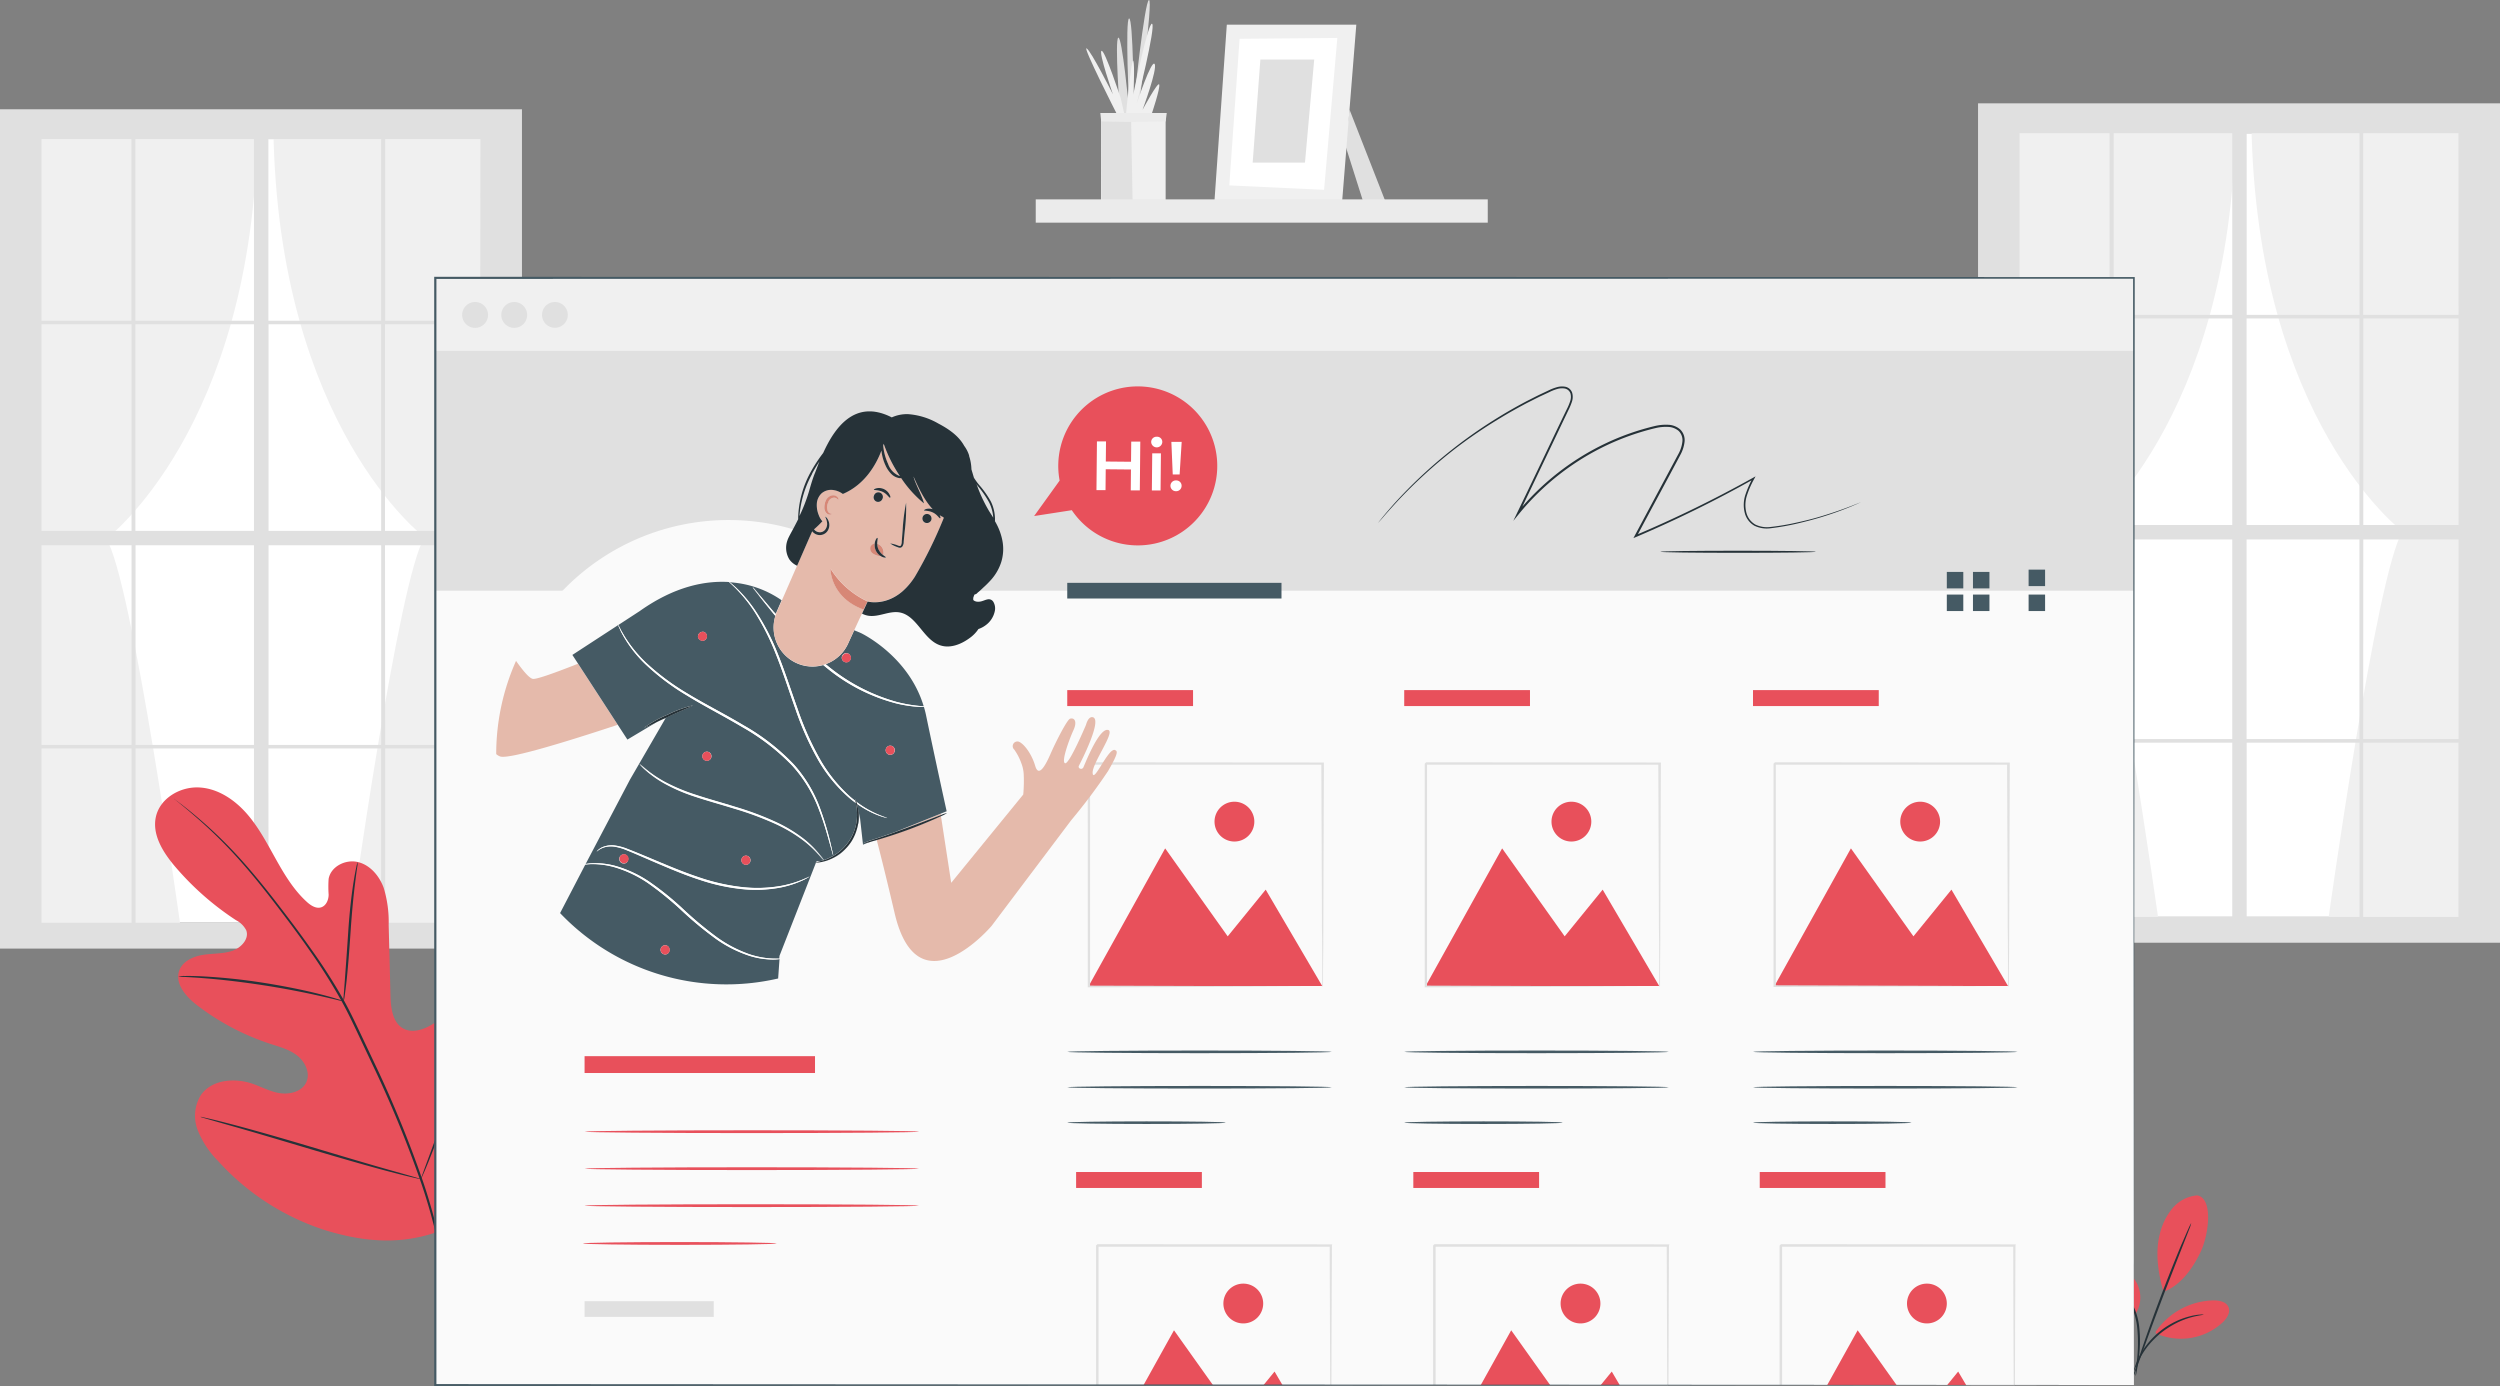 <svg xmlns="http://www.w3.org/2000/svg" xmlns:xlink="http://www.w3.org/1999/xlink" viewBox="0 0 620.45 343.97"><rect x="0" y="0" width="620.45" height="343.97" fill="#808080" stroke="none"/><defs><style>.cls-1{fill:#455a64;}.cls-2{fill:#fff;}.cls-3{fill:#f0f0f0;}.cls-4{clip-path:url(#clip-path);}.cls-5{fill:#e0e0e0;}.cls-6{clip-path:url(#clip-path-2);}.cls-7{fill:#ebebeb;}.cls-8{fill:#e8505b;}.cls-9{fill:#263238;}.cls-10{fill:#fafafa;}.cls-11{fill:none;}.cls-12{fill:#e5baab;}.cls-13{fill:#d78776;}</style><clipPath id="clip-path" transform="translate(-72 -65.58)"><path class="cls-1" d="M82.3,100.09"/></clipPath><clipPath id="clip-path-2" transform="translate(-72 -65.58)"><path class="cls-1" d="M573.21,98.64"/></clipPath></defs><g id="Background_Complete" data-name="Background Complete"><rect class="cls-2" x="10.3" y="34.51" width="111.16" height="194.48"/><path class="cls-3" d="M116.93,296.44s-12.18-87.5-18.56-97.11c0,0,36.42-27.35,37.53-101.45H80.64V296.44Z" transform="translate(-72 -65.58)"/><path class="cls-3" d="M158.82,296.05s12.17-87.5,18.56-97.11c0,0-36.42-27.34-37.54-101.45H195.1V296.05Z" transform="translate(-72 -65.58)"/><path class="cls-1" d="M82.3,100.09" transform="translate(-72 -65.58)"/><g class="cls-4"><path class="cls-1" d="M82.3,100.09Z" transform="translate(-72 -65.58)"/><path class="cls-1" d="M82.3,100.09Z" transform="translate(-72 -65.58)"/><path class="cls-1" d="M82.3,100.09Z" transform="translate(-72 -65.58)"/><path class="cls-1" d="M82.3,100.09Z" transform="translate(-72 -65.58)"/><path class="cls-1" d="M82.3,100.09Z" transform="translate(-72 -65.58)"/><path class="cls-1" d="M82.3,100.09Z" transform="translate(-72 -65.58)"/><path class="cls-1" d="M82.3,100.09Z" transform="translate(-72 -65.58)"/><path class="cls-1" d="M82.3,100.09Z" transform="translate(-72 -65.58)"/><path class="cls-1" d="M82.3,100.09Z" transform="translate(-72 -65.58)"/><path class="cls-1" d="M82.3,100.09Z" transform="translate(-72 -65.58)"/><path class="cls-1" d="M82.3,100.09Z" transform="translate(-72 -65.58)"/><path class="cls-1" d="M82.3,100.09Z" transform="translate(-72 -65.58)"/><path class="cls-1" d="M82.3,100.09Z" transform="translate(-72 -65.58)"/><path class="cls-1" d="M82.3,100.09Z" transform="translate(-72 -65.58)"/><path class="cls-1" d="M82.3,100.09Z" transform="translate(-72 -65.58)"/><path class="cls-1" d="M82.3,100.09Z" transform="translate(-72 -65.58)"/><path class="cls-1" d="M82.3,100.09Z" transform="translate(-72 -65.58)"/><path class="cls-1" d="M82.3,100.09Z" transform="translate(-72 -65.58)"/><path class="cls-1" d="M82.3,100.09Z" transform="translate(-72 -65.58)"/><path class="cls-1" d="M82.3,100.09Z" transform="translate(-72 -65.58)"/><path class="cls-1" d="M82.3,100.09Z" transform="translate(-72 -65.58)"/><path class="cls-1" d="M82.3,100.09Z" transform="translate(-72 -65.58)"/><path class="cls-1" d="M82.3,100.09Z" transform="translate(-72 -65.58)"/><path class="cls-1" d="M82.3,100.09Z" transform="translate(-72 -65.58)"/><path class="cls-1" d="M82.3,100.09Z" transform="translate(-72 -65.58)"/><path class="cls-1" d="M82.3,100.09Z" transform="translate(-72 -65.58)"/><path class="cls-1" d="M82.3,100.09Z" transform="translate(-72 -65.58)"/><path class="cls-1" d="M82.3,100.09Z" transform="translate(-72 -65.58)"/><path class="cls-1" d="M82.3,100.09Z" transform="translate(-72 -65.58)"/><path class="cls-1" d="M82.3,100.09Z" transform="translate(-72 -65.58)"/><path class="cls-1" d="M82.3,100.09Z" transform="translate(-72 -65.58)"/><path class="cls-1" d="M82.3,100.09Z" transform="translate(-72 -65.58)"/><path class="cls-1" d="M82.3,100.09Z" transform="translate(-72 -65.58)"/><path class="cls-1" d="M82.3,100.09Z" transform="translate(-72 -65.58)"/><path class="cls-1" d="M82.3,100.09Z" transform="translate(-72 -65.58)"/><path class="cls-1" d="M82.3,100.09Z" transform="translate(-72 -65.58)"/><path class="cls-1" d="M82.3,100.09Z" transform="translate(-72 -65.58)"/></g><path class="cls-5" d="M196.39,92.69H72V301H201.54V92.69ZM104.65,200.91v49.54H82.3V200.91ZM82.3,197.33V146.06h22.35v51.27Zm56.35,0V146.06H166.6v51.27Zm27.95,3.58v49.54H138.65V200.91Zm-61-3.58V146.06h29.43v51.27Zm29.43,3.58v49.54H105.64V200.91Zm-29.43-55.73V100.09h29.43v45.09Zm29.43,106.16v43.25H105.64V251.34Zm3.58,0H166.6v43.25H138.65Zm0-106.16V100.09H166.6v45.09Zm28.94,55.73h23.64v49.54H167.59Zm0-3.58V146.06h23.64v51.27Zm23.64-52.15H167.59V100.09h23.64Zm-86.58-45.09v45.09H82.3V100.09ZM82.3,251.34h22.35v43.25H82.3Zm85.29,43.25V251.34h23.64v43.25Z" transform="translate(-72 -65.58)"/><rect class="cls-2" x="501.21" y="33.06" width="111.16" height="194.48"/><path class="cls-3" d="M607.84,295s-12.18-87.49-18.56-97.11c0,0,36.42-27.34,37.53-101.45H571.55V295Z" transform="translate(-72 -65.58)"/><path class="cls-3" d="M649.73,294.6s12.17-87.5,18.55-97.11c0,0-36.41-27.35-37.53-101.45H686V294.6Z" transform="translate(-72 -65.58)"/><path class="cls-1" d="M573.21,98.64" transform="translate(-72 -65.58)"/><g class="cls-6"><path class="cls-1" d="M573.21,98.64Z" transform="translate(-72 -65.58)"/><path class="cls-1" d="M573.21,98.64Z" transform="translate(-72 -65.58)"/><path class="cls-1" d="M573.21,98.64Z" transform="translate(-72 -65.58)"/><path class="cls-1" d="M573.21,98.64Z" transform="translate(-72 -65.58)"/><path class="cls-1" d="M573.21,98.64Z" transform="translate(-72 -65.58)"/><path class="cls-1" d="M573.21,98.64Z" transform="translate(-72 -65.58)"/><path class="cls-1" d="M573.21,98.64Z" transform="translate(-72 -65.58)"/><path class="cls-1" d="M573.21,98.64Z" transform="translate(-72 -65.58)"/><path class="cls-1" d="M573.21,98.64Z" transform="translate(-72 -65.58)"/><path class="cls-1" d="M573.21,98.64Z" transform="translate(-72 -65.58)"/><path class="cls-1" d="M573.21,98.64Z" transform="translate(-72 -65.58)"/><path class="cls-1" d="M573.21,98.64Z" transform="translate(-72 -65.58)"/><path class="cls-1" d="M573.21,98.64Z" transform="translate(-72 -65.58)"/><path class="cls-1" d="M573.21,98.64Z" transform="translate(-72 -65.58)"/><path class="cls-1" d="M573.21,98.64Z" transform="translate(-72 -65.58)"/><path class="cls-1" d="M573.21,98.64Z" transform="translate(-72 -65.58)"/><path class="cls-1" d="M573.21,98.64Z" transform="translate(-72 -65.58)"/><path class="cls-1" d="M573.21,98.64Z" transform="translate(-72 -65.58)"/><path class="cls-1" d="M573.21,98.64Z" transform="translate(-72 -65.58)"/><path class="cls-1" d="M573.21,98.64Z" transform="translate(-72 -65.58)"/><path class="cls-1" d="M573.21,98.64Z" transform="translate(-72 -65.58)"/><path class="cls-1" d="M573.21,98.64Z" transform="translate(-72 -65.58)"/><path class="cls-1" d="M573.21,98.64Z" transform="translate(-72 -65.58)"/><path class="cls-1" d="M573.21,98.64Z" transform="translate(-72 -65.58)"/><path class="cls-1" d="M573.21,98.64Z" transform="translate(-72 -65.58)"/><path class="cls-1" d="M573.21,98.64Z" transform="translate(-72 -65.58)"/><path class="cls-1" d="M573.21,98.64Z" transform="translate(-72 -65.58)"/><path class="cls-1" d="M573.21,98.64Z" transform="translate(-72 -65.58)"/><path class="cls-1" d="M573.21,98.64Z" transform="translate(-72 -65.58)"/><path class="cls-1" d="M573.21,98.64Z" transform="translate(-72 -65.58)"/><path class="cls-1" d="M573.21,98.64Z" transform="translate(-72 -65.58)"/><path class="cls-1" d="M573.21,98.64Z" transform="translate(-72 -65.58)"/><path class="cls-1" d="M573.21,98.64Z" transform="translate(-72 -65.58)"/><path class="cls-1" d="M573.21,98.64Z" transform="translate(-72 -65.58)"/><path class="cls-1" d="M573.21,98.64Z" transform="translate(-72 -65.58)"/><path class="cls-1" d="M573.21,98.64Z" transform="translate(-72 -65.58)"/><path class="cls-1" d="M573.21,98.64Z" transform="translate(-72 -65.58)"/></g><path class="cls-5" d="M687.29,91.23H562.91V299.55H692.45V91.23ZM595.55,199.46V249H573.21V199.46Zm-22.34-3.58V144.61h22.34v51.27Zm56.35,0V144.61h28v51.27Zm28,3.58V249h-28V199.46Zm-61-3.58V144.61H626v51.27ZM626,199.46V249H596.55V199.46Zm-29.43-55.74V98.64H626v45.08ZM626,249.89v43.25H596.55V249.89Zm3.58,0h28v43.25h-28Zm0-106.17V98.64h28v45.08Zm28.94,55.74h23.64V249H658.5Zm0-3.58V144.61h23.64v51.27Zm23.64-52.16H658.5V98.64h23.64ZM595.55,98.64v45.08H573.21V98.64ZM573.21,249.89h22.34v43.25H573.21Zm85.29,43.25V249.89h23.64v43.25Z" transform="translate(-72 -65.58)"/><polygon class="cls-5" points="334.92 27.19 343.84 50 338.29 49.97 333.85 35.96 334.92 27.19"/><polygon class="cls-3" points="304.47 6.12 301.41 49.82 333.05 50.48 336.61 6.12 304.47 6.12"/><polygon class="cls-2" points="307.64 9.63 305.09 46.01 328.61 47.11 331.9 9.42 307.64 9.63"/><polygon class="cls-5" points="312.8 14.78 310.89 40.35 323.87 40.35 326.16 14.78 312.8 14.78"/><polygon class="cls-3" points="273.27 50.09 273.27 28.21 289.29 28.21 289.29 50.08 273.27 50.09"/><path class="cls-5" d="M354.38,93.79s3.86-28.25,2.78-28.21-3.8,25.76-3.8,25.76-.12-21.3-1.14-21.19,0,22.55,0,22.55-1.74-18.21-2.68-17.77.4,18.86.4,18.86h4.44" transform="translate(-72 -65.58)"/><path class="cls-3" d="M351.46,93.79s1.34-14.08,1.79-13.12,0,8.39,0,8.39,3.71-18.2,4.68-17.58-3.8,19.75-3.8,19.75,3.62-10.92,4.42-9.77-3,11.39-3,11.39,3.89-7.24,4.15-6.27-1.85,7.21-1.85,7.21Z" transform="translate(-72 -65.58)"/><path class="cls-3" d="M349.18,93.88s-8.57-16.82-7.51-16.3S348.21,89,348.21,89s-3.63-10.48-2.83-10.8,4.77,11.78,4.77,11.78l.89,3.94Z" transform="translate(-72 -65.58)"/><polygon class="cls-5" points="280.69 28.25 281.09 50.13 273.47 50.13 273.32 28.18 280.69 28.25"/><polygon class="cls-7" points="273.29 30.14 280.67 30.27 289.29 30.14 289.56 28.05 273.08 28.05 273.29 30.14"/><rect class="cls-7" x="257.05" y="49.48" width="112.18" height="5.78"/></g><g id="Plants"><path class="cls-8" d="M182.29,370.59c16-11.83,19.06-32.92,17.81-51.74-.21-3.14,0-6.47-1.57-9.18s-5.2-4.48-8-3.06c-2.33,1.17-3.27,3.92-4.52,6.21a18.62,18.62,0,0,1-7.25,7.29c-2,1.11-4.49,1.83-6.53.8-2.8-1.4-3.24-5.14-3.32-8.27l-.45-17.5a28.82,28.82,0,0,0-1.25-9.26c-1.09-2.94-3.35-5.63-6.4-6.36s-6.71,1.1-7.25,4.18a28.21,28.21,0,0,0,0,3.9c0,1.3-.61,2.76-1.85,3.16s-2.55-.43-3.53-1.32c-3.37-3.05-5.72-7.05-7.92-11s-4.36-8.05-7.44-11.4S125.56,261.06,121,261s-9.29,2.81-10.3,7.25,1.74,8.84,4.69,12.32a70.42,70.42,0,0,0,15.18,13.38,5.83,5.83,0,0,1,2.55,2.53c.75,2.07-1.18,4.2-3.25,5-2.34.85-4.91.69-7.37,1.06s-5.11,1.53-6,3.87c-1.19,3.24,1.62,6.5,4.36,8.61a60.89,60.89,0,0,0,18.27,9.64c2.36.76,4.84,1.42,6.77,3s3.15,4.33,2.09,6.57-4,3-6.42,2.67-4.68-1.6-7-2.39c-4.41-1.48-10-1-12.69,2.81a9.79,9.79,0,0,0-.79,8.79,22.8,22.8,0,0,0,5,7.57,60.93,60.93,0,0,0,26.61,17.21c10.21,3.12,19.61,3.75,29.54-.2" transform="translate(-72 -65.58)"/><path class="cls-9" d="M115.15,263.77l.32.29,1,.8c.85.69,2.11,1.72,3.69,3.09a117.45,117.45,0,0,1,12.52,12.5c2.46,2.83,5,6,7.69,9.52s5.51,7.24,8.34,11.3a140,140,0,0,1,8.25,13.11c1.3,2.35,2.47,4.82,3.67,7.34l3.61,7.65a283.74,283.74,0,0,1,12.26,29.74,137.36,137.36,0,0,1,6.1,25.5,101.45,101.45,0,0,1,.87,17.66c-.1,2.09-.21,3.71-.32,4.81-.05.52-.09.94-.11,1.25a2.66,2.66,0,0,0,0,.42,1.83,1.83,0,0,0,.08-.42c0-.31.09-.72.16-1.24.15-1.09.3-2.72.44-4.81a97,97,0,0,0-.69-17.72,135.83,135.83,0,0,0-6-25.62,280.5,280.5,0,0,0-12.24-29.82l-3.62-7.65c-1.19-2.51-2.38-5-3.68-7.36A139.16,139.16,0,0,0,149.12,301c-2.85-4.06-5.7-7.8-8.39-11.29s-5.29-6.67-7.76-9.49a111.71,111.71,0,0,0-12.69-12.4c-1.61-1.35-2.89-2.35-3.77-3l-1-.75A1.72,1.72,0,0,0,115.15,263.77Z" transform="translate(-72 -65.58)"/><path class="cls-9" d="M157.27,314.09a6.31,6.31,0,0,0,.27-1.34c.13-.87.29-2.14.47-3.7.34-3.13.68-7.47,1-12.26s.74-9.1,1.14-12.22c.19-1.56.36-2.82.49-3.69a6.22,6.22,0,0,0,.13-1.36,6.14,6.14,0,0,0-.35,1.32c-.2.86-.43,2.12-.68,3.67-.5,3.12-1,7.45-1.31,12.24s-.63,9-.86,12.26c-.11,1.47-.2,2.72-.28,3.71A5.72,5.72,0,0,0,157.27,314.09Z" transform="translate(-72 -65.58)"/><path class="cls-9" d="M116.27,307.91a9.35,9.35,0,0,0,1.63.13c1,.06,2.57.14,4.44.29,3.75.28,8.91.84,14.57,1.7s10.76,1.88,14.42,2.71c1.84.41,3.31.77,4.33,1a8.74,8.74,0,0,0,1.61.33,9.05,9.05,0,0,0-1.54-.55c-1-.31-2.47-.74-4.3-1.2-3.65-.94-8.75-2-14.43-2.89a146.82,146.82,0,0,0-14.63-1.53c-1.89-.1-3.41-.12-4.46-.1A7.86,7.86,0,0,0,116.27,307.91Z" transform="translate(-72 -65.58)"/><path class="cls-9" d="M176.45,358.21a1.9,1.9,0,0,0,.27-.5l.65-1.47c.56-1.29,1.32-3.17,2.22-5.51,1.82-4.67,4.13-11.2,6.58-18.44s4.69-13.79,6.4-18.5c.85-2.28,1.54-4.16,2.06-5.56.22-.61.4-1.11.54-1.52a2.29,2.29,0,0,0,.16-.54,1.75,1.75,0,0,0-.26.5c-.18.4-.4.88-.66,1.47-.55,1.29-1.31,3.17-2.22,5.51-1.82,4.67-4.13,11.2-6.58,18.45s-4.68,13.78-6.4,18.49c-.84,2.28-1.54,4.16-2.05,5.56l-.55,1.52A2.29,2.29,0,0,0,176.45,358.21Z" transform="translate(-72 -65.58)"/><path class="cls-9" d="M121.74,342.75a2.3,2.3,0,0,0,.55.21l1.59.46,5.85,1.67c5,1.41,11.76,3.43,19.28,5.67s14.36,4.21,19.34,5.52c2.49.65,4.51,1.16,5.91,1.48l1.62.37a2.23,2.23,0,0,0,.57.08,2.41,2.41,0,0,0-.54-.2l-1.59-.47-5.86-1.66c-5-1.41-11.76-3.43-19.28-5.68s-14.36-4.2-19.34-5.51c-2.49-.65-4.51-1.16-5.91-1.48l-1.62-.37A2.62,2.62,0,0,0,121.74,342.75Z" transform="translate(-72 -65.58)"/><path class="cls-8" d="M617.33,362.25a9,9,0,0,0-6.21,3.25,15.75,15.75,0,0,0-3.12,6.43c-1.16,4.5-.38,9.79.94,14.25,4.85-1.78,7.8-7,9.13-9.73,2.11-4.33,3.29-13.42-.74-14.2" transform="translate(-72 -65.58)"/><path class="cls-8" d="M602,391.68a7.63,7.63,0,0,0,.3-7.66,10.17,10.17,0,0,0-6.15-4.86,4.3,4.3,0,0,0-3.6.2,3.31,3.31,0,0,0-1.23,3.08,6.6,6.6,0,0,0,1.43,3.12c2.39,3.18,5.29,5.82,9.25,6.12" transform="translate(-72 -65.58)"/><path class="cls-9" d="M602,407.11a3.21,3.21,0,0,0,.24-.94c.12-.62.28-1.51.44-2.62a32.74,32.74,0,0,0,.22-8.78,16.25,16.25,0,0,0-3.29-8.11,10.44,10.44,0,0,0-1.91-1.87,3.34,3.34,0,0,0-.83-.52,23.63,23.63,0,0,1,2.45,2.61,17.23,17.23,0,0,1,3.07,8,38.17,38.17,0,0,1-.08,8.66A31.41,31.41,0,0,0,602,407.11Z" transform="translate(-72 -65.58)"/><path class="cls-9" d="M615.82,369.1a10.79,10.79,0,0,0-.71,1.44c-.44.94-1,2.32-1.76,4C611.9,378,610,382.71,608,388s-3.69,10.12-4.85,13.64c-.58,1.75-1,3.18-1.34,4.17a10.51,10.51,0,0,0-.42,1.56,8.88,8.88,0,0,0,.61-1.49c.39-1.06.89-2.45,1.5-4.12,1.25-3.48,3-8.29,5-13.57s3.87-10,5.23-13.48l1.6-4.08A7.93,7.93,0,0,0,615.82,369.1Z" transform="translate(-72 -65.58)"/><path class="cls-8" d="M607,396.09a17.87,17.87,0,0,1,14.34-7.78c1.44,0,3.15.32,3.72,1.65s-.38,2.8-1.42,3.8A15.27,15.27,0,0,1,607,396.48" transform="translate(-72 -65.58)"/><path class="cls-9" d="M618.9,391.84a3.31,3.31,0,0,0-.93,0,7.22,7.22,0,0,0-1.09.13,11.74,11.74,0,0,0-1.42.3,18.74,18.74,0,0,0-3.57,1.3,20,20,0,0,0-7.16,5.82,18.71,18.71,0,0,0-2,3.22,11.82,11.82,0,0,0-.58,1.34,7.59,7.59,0,0,0-.36,1,3.09,3.09,0,0,0-.2.92c.1,0,.46-1.25,1.47-3.12a20.66,20.66,0,0,1,2-3.09,23.15,23.15,0,0,1,3.2-3.23,22.88,22.88,0,0,1,3.81-2.46,20.7,20.7,0,0,1,3.44-1.38C617.59,392,618.92,391.94,618.9,391.84Z" transform="translate(-72 -65.58)"/></g><g id="Window"><rect class="cls-3" x="108.02" y="68.96" width="421.58" height="247.1" rx="3.27"/><path class="cls-5" d="M212.92,143.74a3.2,3.2,0,1,1-3.2-3.21A3.2,3.2,0,0,1,212.92,143.74Z" transform="translate(-72 -65.58)"/><path class="cls-5" d="M202.83,143.74a3.21,3.21,0,1,1-3.21-3.21A3.21,3.21,0,0,1,202.83,143.74Z" transform="translate(-72 -65.58)"/><path class="cls-5" d="M193.12,143.74a3.21,3.21,0,1,1-3.2-3.21A3.2,3.2,0,0,1,193.12,143.74Z" transform="translate(-72 -65.58)"/><rect class="cls-10" x="108.02" y="87.07" width="421.58" height="256.67"/><rect class="cls-5" x="108.02" y="87.07" width="421.58" height="59.53"/><path class="cls-1" d="M402.52,326.63c0,.18-14.69.33-32.82.33s-32.83-.15-32.83-.33,14.69-.33,32.83-.33S402.52,326.45,402.52,326.63Z" transform="translate(-72 -65.58)"/><path class="cls-1" d="M402.52,335.42c0,.18-14.69.32-32.82.32s-32.83-.14-32.83-.32,14.69-.33,32.83-.33S402.52,335.23,402.52,335.42Z" transform="translate(-72 -65.58)"/><path class="cls-1" d="M376.22,344.2c0,.18-8.81.33-19.68.33s-19.67-.15-19.67-.33,8.8-.32,19.67-.32S376.22,344,376.22,344.2Z" transform="translate(-72 -65.58)"/><rect class="cls-8" x="264.87" y="171.27" width="31.22" height="3.96"/><rect class="cls-10" x="264.87" y="184.01" width="68.6" height="66.37"/><polygon class="cls-8" points="270.19 244.71 289.17 210.55 304.69 232.38 314.12 220.79 328.15 244.71 270.19 244.71"/><path class="cls-8" d="M383.3,269.49a4.94,4.94,0,1,1-4.94-4.94A4.94,4.94,0,0,1,383.3,269.49Z" transform="translate(-72 -65.58)"/><path class="cls-5" d="M400.15,310.47s0-.1,0-.27,0-.45,0-.78c0-.7,0-1.7,0-3,0-2.63,0-6.44-.08-11.27,0-9.7-.08-23.5-.14-40.08l.28.28-58,0,.32-.32h0V270q0,7.32,0,14.3c0,9.3,0,18.09,0,26.17l-.28-.28,41.91.14,11.82.07,3.13,0h.81a1.64,1.64,0,0,1,.29,0,1,1,0,0,1-.25,0h-.78l-3.09,0-11.75.07-42.09.15h-.29v-.29c0-8.08,0-16.87,0-26.17q0-7,0-14.3V255.11h0l.33-.34,58,.05h.28v.28c-.06,16.65-.11,30.52-.14,40.25,0,4.81-.06,8.6-.08,11.21q0,1.89,0,2.94c0,.31,0,.55,0,.74A1,1,0,0,1,400.15,310.47Z" transform="translate(-72 -65.58)"/><path class="cls-1" d="M486.16,326.63c0,.18-14.7.33-32.83.33s-32.83-.15-32.83-.33,14.69-.33,32.83-.33S486.16,326.45,486.16,326.63Z" transform="translate(-72 -65.58)"/><path class="cls-1" d="M486.16,335.42c0,.18-14.7.32-32.83.32s-32.83-.14-32.83-.32,14.69-.33,32.83-.33S486.16,335.23,486.16,335.42Z" transform="translate(-72 -65.58)"/><path class="cls-1" d="M459.85,344.2c0,.18-8.81.33-19.68.33s-19.67-.15-19.67-.33,8.81-.32,19.67-.32S459.85,344,459.85,344.2Z" transform="translate(-72 -65.58)"/><rect class="cls-8" x="348.5" y="171.27" width="31.21" height="3.96"/><rect class="cls-10" x="348.5" y="184.01" width="68.6" height="66.37"/><polygon class="cls-8" points="353.82 244.71 372.8 210.55 388.32 232.38 397.75 220.79 411.78 244.71 353.82 244.71"/><path class="cls-8" d="M466.93,269.49a4.94,4.94,0,1,1-4.94-4.94A4.94,4.94,0,0,1,466.93,269.49Z" transform="translate(-72 -65.58)"/><path class="cls-5" d="M483.78,310.47s0-.1,0-.27,0-.45,0-.78c0-.7,0-1.7,0-3,0-2.63,0-6.44-.08-11.27,0-9.7-.08-23.5-.14-40.08l.28.28-58,0,.32-.32h0V270q0,7.32,0,14.3c0,9.3,0,18.09,0,26.17l-.28-.28,41.91.14,11.82.07,3.13,0h.82a1.58,1.58,0,0,1,.28,0,1,1,0,0,1-.25,0h-.78l-3.08,0-11.76.07-42.09.15h-.29v-.29c0-8.08,0-16.87,0-26.17q0-7,0-14.3V255.11h0l.33-.34,58,.05h.28v.28c-.06,16.65-.11,30.52-.14,40.25,0,4.81-.06,8.6-.07,11.21,0,1.26,0,2.24,0,2.94,0,.31,0,.55,0,.74A1,1,0,0,1,483.78,310.47Z" transform="translate(-72 -65.58)"/><path class="cls-1" d="M572.72,326.63c0,.18-14.7.33-32.83.33s-32.83-.15-32.83-.33,14.7-.33,32.83-.33S572.72,326.45,572.72,326.63Z" transform="translate(-72 -65.58)"/><path class="cls-1" d="M572.72,335.42c0,.18-14.7.32-32.83.32s-32.83-.14-32.83-.32,14.7-.33,32.83-.33S572.72,335.23,572.72,335.42Z" transform="translate(-72 -65.58)"/><path class="cls-1" d="M546.41,344.2c0,.18-8.81.33-19.67.33s-19.68-.15-19.68-.33,8.81-.32,19.68-.32S546.41,344,546.41,344.2Z" transform="translate(-72 -65.58)"/><rect class="cls-8" x="435.06" y="171.27" width="31.21" height="3.96"/><rect class="cls-10" x="435.06" y="184.01" width="68.6" height="66.37"/><polygon class="cls-8" points="440.38 244.71 459.36 210.55 474.88 232.38 484.31 220.79 498.35 244.71 440.38 244.71"/><path class="cls-8" d="M553.49,269.49a4.94,4.94,0,1,1-4.93-4.94A4.94,4.94,0,0,1,553.49,269.49Z" transform="translate(-72 -65.58)"/><path class="cls-5" d="M570.34,310.47s0-.1,0-.27,0-.45,0-.78c0-.7,0-1.7,0-3,0-2.63,0-6.44-.07-11.27,0-9.7-.09-23.5-.15-40.08l.28.28-58,0c-.08.07.61-.62.32-.32h0v7.5q0,3.74,0,7.39v14.3c0,9.3,0,18.09,0,26.17l-.28-.28,41.91.14,11.82.07,3.14,0h.81a1.58,1.58,0,0,1,.28,0,1,1,0,0,1-.25,0h-.78l-3.08,0-11.76.07-42.09.15h-.28v-.29c0-8.08,0-16.87,0-26.17V270q0-3.66,0-7.39v-7.5h0l.34-.34,58,.05h.29v.28c-.06,16.65-.11,30.52-.15,40.25,0,4.81-.05,8.6-.07,11.21q0,1.89,0,2.94c0,.31,0,.55,0,.74A1,1,0,0,1,570.34,310.47Z" transform="translate(-72 -65.58)"/><rect class="cls-8" x="267.07" y="290.87" width="31.21" height="3.96"/><path class="cls-10" d="M344.71,375V389.6q0,7.32,0,14.3c0,1.83,0,3.63,0,5.41h11.12l7.55-13.58L373,409.31h12.57l2.72-3.34,2,3.34h11.91c0-9.09-.07-20.78-.12-34.34Zm35.85,19a4.94,4.94,0,1,1,4.94-4.93A4.94,4.94,0,0,1,380.56,394Z" transform="translate(-72 -65.58)"/><path class="cls-10" d="M407.67,369.19H339.06v40.12h5V403.9q0-7,0-14.3V374.71h0c-.3.29.39-.41.33-.34l58,.05h.28v.28c-.05,13.67-.09,25.45-.13,34.62h5.17Z" transform="translate(-72 -65.58)"/><polygon class="cls-8" points="313.59 343.73 318.28 343.73 316.32 340.39 313.59 343.73"/><polygon class="cls-8" points="283.81 343.73 301.02 343.73 291.36 330.15 283.81 343.73"/><path class="cls-8" d="M380.56,384.15a4.94,4.94,0,1,0,4.94,4.94A4.94,4.94,0,0,0,380.56,384.15Z" transform="translate(-72 -65.58)"/><path class="cls-5" d="M402.63,374.41h-.28l-58-.05c.06-.07-.63.63-.33.34h0V389.6q0,7.32,0,14.3v5.41h.62c0-1.78,0-3.58,0-5.41q0-7,0-14.3V375l57.36,0c.05,13.56.09,25.25.12,34.34h.31c0-9.17.08-20.95.13-34.62Z" transform="translate(-72 -65.58)"/><rect class="cls-8" x="350.76" y="290.87" width="31.21" height="3.96"/><path class="cls-10" d="M428.4,375V389.6q0,7.32,0,14.3c0,1.83,0,3.63,0,5.41H439.5l7.55-13.58,9.66,13.58h12.57L472,406l2,3.34h11.91c0-9.09-.07-20.78-.12-34.34Zm35.85,19a4.94,4.94,0,1,1,4.94-4.93A4.94,4.94,0,0,1,464.25,394Z" transform="translate(-72 -65.58)"/><path class="cls-10" d="M491.36,369.19H422.75v40.12h5V403.9q0-7,0-14.3V374.71h0c-.3.29.39-.41.33-.34l58,.05h.28v.28c-.05,13.67-.09,25.45-.12,34.62h5.16Z" transform="translate(-72 -65.58)"/><polygon class="cls-8" points="367.5 343.73 384.71 343.73 375.05 330.15 367.5 343.73"/><polygon class="cls-8" points="397.28 343.73 401.97 343.73 400.01 340.39 397.28 343.73"/><path class="cls-8" d="M464.25,384.15a4.94,4.94,0,1,0,4.94,4.94A4.94,4.94,0,0,0,464.25,384.15Z" transform="translate(-72 -65.58)"/><path class="cls-5" d="M486.32,374.41H486l-58-.05c.06-.07-.63.63-.33.34h0V389.6q0,7.32,0,14.3v5.41h.62c0-1.78,0-3.58,0-5.41q0-7,0-14.3V375l57.36,0c.05,13.56.09,25.25.12,34.34h.32c0-9.17.07-20.95.12-34.62Z" transform="translate(-72 -65.58)"/><rect class="cls-8" x="436.73" y="290.87" width="31.21" height="3.96"/><path class="cls-10" d="M508.73,409.31h5V403.9q0-7,0-14.3,0-3.66,0-7.39v-7.5h0l.34-.34,58,.05h.28v.28c0,13.67-.09,25.45-.13,34.62h5.16V369.19h-68.6Z" transform="translate(-72 -65.58)"/><path class="cls-10" d="M514.38,375v7.19q0,3.74,0,7.39v14.3c0,1.83,0,3.63,0,5.41h11.12L533,395.73l9.66,13.58h12.57L558,406l2,3.34h11.91c0-9.09-.08-20.78-.12-34.34Zm35.85,19a4.94,4.94,0,1,1,4.93-4.93A4.94,4.94,0,0,1,550.23,394Z" transform="translate(-72 -65.58)"/><polygon class="cls-8" points="483.26 343.73 487.95 343.73 485.98 340.39 483.26 343.73"/><polygon class="cls-8" points="453.48 343.73 470.69 343.73 461.03 330.15 453.48 343.73"/><path class="cls-8" d="M550.23,384.15a4.94,4.94,0,1,0,4.93,4.94A4.94,4.94,0,0,0,550.23,384.15Z" transform="translate(-72 -65.58)"/><path class="cls-5" d="M572.3,374.41H572l-58-.05-.34.34h0v7.5q0,3.74,0,7.39,0,7.32,0,14.3v5.41h.62c0-1.78,0-3.58,0-5.41V389.6q0-3.66,0-7.39V375l57.36,0c0,13.56.09,25.25.12,34.34h.31c0-9.17.08-20.95.13-34.62Z" transform="translate(-72 -65.58)"/><path class="cls-1" d="M601.6,409.31c0-1.68-.08-107.06-.21-274.77l.21.21-421.55.05h0l.26-.26c0,97.67,0,190.63,0,274.77l-.24-.23,421.58.23L180,409.55h-.24v-.24c0-84.14,0-177.1,0-274.77v-.26h.29l421.55.06h.2v.2C601.68,302.25,601.6,407.63,601.6,409.31Z" transform="translate(-72 -65.58)"/><path class="cls-8" d="M300.09,346.44c0,.19-18.59.35-41.51.35s-41.5-.16-41.5-.35,18.58-.35,41.5-.35S300.09,346.24,300.09,346.44Z" transform="translate(-72 -65.58)"/><path class="cls-8" d="M300.09,355.62c0,.19-18.59.35-41.51.35s-41.5-.16-41.5-.35,18.58-.35,41.5-.35S300.09,355.43,300.09,355.62Z" transform="translate(-72 -65.58)"/><path class="cls-8" d="M300.09,364.8c0,.2-18.59.35-41.51.35s-41.5-.15-41.5-.35,18.58-.35,41.5-.35S300.09,364.61,300.09,364.8Z" transform="translate(-72 -65.58)"/><path class="cls-8" d="M264.77,374.18c0,.19-10.78.35-24.07.35s-24.07-.16-24.07-.35,10.78-.35,24.07-.35S264.77,374,264.77,374.18Z" transform="translate(-72 -65.58)"/><rect class="cls-8" x="217.08" y="327.71" width="57.19" height="4.18" transform="translate(419.35 594.01) rotate(180)"/><rect class="cls-5" x="145.08" y="322.93" width="32.06" height="3.9"/><rect class="cls-1" x="336.87" y="210.24" width="53.17" height="3.89" transform="translate(654.91 358.78) rotate(180)"/><rect class="cls-1" x="483.16" y="141.94" width="4.09" height="4.09"/><rect class="cls-1" x="483.16" y="147.56" width="4.09" height="4.09"/><rect class="cls-1" x="489.65" y="141.94" width="4.09" height="4.09"/><rect class="cls-1" x="489.65" y="147.56" width="4.09" height="4.09"/><rect class="cls-1" x="503.46" y="141.37" width="4.09" height="4.09"/><rect class="cls-1" x="503.46" y="147.56" width="4.09" height="4.09"/><path class="cls-9" d="M533.89,190.18l-.65.31c-.43.2-1.07.47-1.92.83-1.71.7-4.25,1.68-7.6,2.69-1.68.51-3.56,1-5.63,1.49a60,60,0,0,1-6.82,1.2,7.07,7.07,0,0,1-3.83-.63,5.1,5.1,0,0,1-2.45-3.3,8,8,0,0,1,.17-4.36,24.68,24.68,0,0,1,1.84-4.2l.27.26A298.76,298.76,0,0,1,478,198.87l-.62.26.32-.6,11-20.57a8.41,8.41,0,0,0,.84-2.82,3.21,3.21,0,0,0-.93-2.61,4.27,4.27,0,0,0-2.68-1,10.85,10.85,0,0,0-3,.28,62.35,62.35,0,0,0-12,4.19,63.07,63.07,0,0,0-22,17.18l-1.36,1.67.93-1.94q4.33-9,8.37-17.48,2-4.2,3.94-8.21a13.79,13.79,0,0,0,.85-2,3.31,3.31,0,0,0,.1-2,1.88,1.88,0,0,0-1.39-1.21,4.23,4.23,0,0,0-2,.14,11.56,11.56,0,0,0-1.91.77l-1.87.87c-1.23.57-2.42,1.21-3.6,1.79-2.34,1.24-4.57,2.48-6.68,3.77A120.06,120.06,0,0,0,433.06,177a121.72,121.72,0,0,0-14.38,13.12c-1.54,1.68-2.72,3-3.48,3.9l-.89,1c-.2.23-.31.34-.31.34s1.49-2,4.55-5.38A118.36,118.36,0,0,1,444.1,169c2.11-1.3,4.34-2.56,6.69-3.81,1.18-.59,2.37-1.22,3.61-1.81l1.87-.88a11.52,11.52,0,0,1,2-.79,4.64,4.64,0,0,1,2.2-.15,2.27,2.27,0,0,1,1.71,1.5,3.77,3.77,0,0,1-.08,2.28,15.84,15.84,0,0,1-.87,2.07c-1.28,2.67-2.59,5.42-3.92,8.22l-8.35,17.49-.43-.27a63.5,63.5,0,0,1,22.16-17.33,62.12,62.12,0,0,1,12.1-4.23A11.75,11.75,0,0,1,486,171a4.76,4.76,0,0,1,3,1.17,3.71,3.71,0,0,1,1.08,3,8.82,8.82,0,0,1-.89,3c-3.8,7.2-7.52,14-11,20.58l-.31-.33a300.88,300.88,0,0,0,29.25-14.3l.56-.32-.3.58a22.92,22.92,0,0,0-1.82,4.12,7.62,7.62,0,0,0-.19,4.17,4.76,4.76,0,0,0,2.27,3.1,6.67,6.67,0,0,0,3.64.61,58.41,58.41,0,0,0,6.79-1.15c2.07-.45,4-.94,5.62-1.43,3.36-1,5.91-1.93,7.62-2.59l2-.79Z" transform="translate(-72 -65.58)"/><path class="cls-9" d="M522.67,202.52c0,.15-8.64.26-19.3.26s-19.31-.11-19.31-.26,8.64-.26,19.31-.26S522.67,202.38,522.67,202.52Z" transform="translate(-72 -65.58)"/></g><g id="Character"><path class="cls-10" d="M309.9,251.73a57.1,57.1,0,1,1-57.09-57.09A57.09,57.09,0,0,1,309.9,251.73Z" transform="translate(-72 -65.58)"/><path class="cls-11" d="M317.21,192c.32.55.76,1.2,1.29,2.09a9.82,9.82,0,0,0-1-3.76,24.06,24.06,0,0,0-2.88-4.16l-.31-.44c.06.19.12.37.2.56A36.32,36.32,0,0,0,317.21,192Z" transform="translate(-72 -65.58)"/><polygon class="cls-11" points="241.63 147.64 241.66 147.63 241.6 147.65 241.63 147.64"/><path class="cls-11" d="M274.7,279.27l-.13.31c.23-.06.64-.14,1.17-.29A6.73,6.73,0,0,1,274.7,279.27Z" transform="translate(-72 -65.58)"/><polygon class="cls-11" points="241.55 149.08 241.55 149.07 241.55 149.03 241.55 149.02 241.55 149.08 241.55 149.08"/><path class="cls-11" d="M273.18,186.27h0c.39-1.31.77-2.47,1.13-3.33.28-.69.64-1.69,1.1-2.84-.64,1-1.27,2-1.86,3.09a26.07,26.07,0,0,0-3.1,10.46,41.84,41.84,0,0,0,2.3-5.9C272.89,187.25,273,186.75,273.18,186.27Z" transform="translate(-72 -65.58)"/><path class="cls-12" d="M296.64,271.2c2.87-1,5.46-2,7.33-2.75l1.56-.6,0-.34-11.59,4.66C294.77,271.87,295.69,271.54,296.64,271.2Z" transform="translate(-72 -65.58)"/><path class="cls-12" d="M348.71,251.72c-1.63-.61-5.21,8.15-5.53,5.82s5.62-10.21,3.89-10.78c-2.26-.75-5.83,8.49-6.19,9.25s-1.47.27-1.11-.4c.52-1,5.74-11.19,3.53-12-1.22-.42-1.77,1.85-1.77,1.85s-4.18,9.93-5.21,9.54,1.21-6.31,2.11-8.25.34-3.12-.83-2.81c-.8.21-3.7,6.09-4.55,8s-3.07,7.29-4.12,3.76-3.2-5.86-4.21-6.08a1.16,1.16,0,0,0-1,2,13.48,13.48,0,0,1,1.72,3.29,8.88,8.88,0,0,1,.63,2.92,37.17,37.17,0,0,1-.12,4.94l-17.88,21.91-2.55-16.6-1.46.66c-1.84.81-4.41,1.86-7.3,2.9s-5.28,1.79-7.19,2.34c1.2,4.64,2.68,10.6,4.45,18.19,5.78,24.77,24.06,3.22,24.06,3.22l19.76-26.23A142.61,142.61,0,0,0,347,256.94C349.73,252.21,349.31,252,348.71,251.72Z" transform="translate(-72 -65.58)"/><path class="cls-12" d="M204.29,234.07c-.85-.08-2.44-1.94-4.22-4.47a56.84,56.84,0,0,0-4.92,23.13,2.84,2.84,0,0,0,1.11.63c2.54.54,16.53-3.76,29.05-7.9l-9.85-15.16C210,232.46,205.32,234.16,204.29,234.07Z" transform="translate(-72 -65.58)"/><path class="cls-1" d="M276.91,230.42l.68.56a46.61,46.61,0,0,0,16.92,8.8,36.31,36.31,0,0,0,5.73,1l1,.08c-3.77-12.6-15.59-18.17-15.59-18.17L284,222c-.49,1.07-1,2.19-1.51,3.3A9.67,9.67,0,0,1,276.91,230.42Zm5.8-.69a1.14,1.14,0,1,1-.3-2l.18.08A1.2,1.2,0,0,1,282.71,229.73Z" transform="translate(-72 -65.58)"/><path class="cls-1" d="M281.87,276.2a11.9,11.9,0,0,1-3.44,2.47A9.43,9.43,0,0,0,281.87,276.2Z" transform="translate(-72 -65.58)"/><path class="cls-1" d="M263.75,303.69a19.57,19.57,0,0,1-6-1,31,31,0,0,1-8-4.07,87.45,87.45,0,0,1-8.48-7,77.91,77.91,0,0,0-8.47-6.9,29.83,29.83,0,0,0-8-3.85,20,20,0,0,0-5.91-.86c-.69,0-1.23.06-1.6.09L211,292.19a57,57,0,0,0,54.12,16.23l.34-4.83h0A12.64,12.64,0,0,1,263.75,303.69Zm-26-1.45a1.14,1.14,0,1,1-.31-2l.19.08A1.2,1.2,0,0,1,237.74,302.24Z" transform="translate(-72 -65.58)"/><path class="cls-1" d="M286.17,274.88a23.44,23.44,0,0,1,3.06-1.11c1.27-.43,2.88-1,4.66-1.6l11.59-4.66,1.46-.59s-2.71-12.27-5.11-23.81c-.15-.72-.33-1.41-.53-2.08-.3,0-.65,0-1.07,0a31.25,31.25,0,0,1-5.81-.87,44.93,44.93,0,0,1-17.15-8.74c-.33-.26-.63-.52-.95-.78a9.6,9.6,0,0,1-6.65-.49h0a9.68,9.68,0,0,1-5.24-11.68l-.7-.84c-1.57-1.91-2.81-3.48-3.65-4.57l-1-1.27a2.49,2.49,0,0,1-.31-.47s.15.13.39.4l1,1.21,3.77,4.47.57.65c.07-.19.14-.39.22-.59l1.27-2.9a25.2,25.2,0,0,0-12.91-4.47c.38.29.85.7,1.43,1.22a34.65,34.65,0,0,1,5.07,6.07A57.89,57.89,0,0,1,265,227.78c1.67,4.09,3.15,8.71,4.86,13.5a74.21,74.21,0,0,0,5.8,13,37.46,37.46,0,0,0,7.31,9c.44.38.87.73,1.3,1.06-.06-.24-.09-.38-.06-.39s.13.19.27.55a24.88,24.88,0,0,0,5,3c1.69.75,2.7,1,2.68,1.07a6.75,6.75,0,0,1-.73-.18,18.58,18.58,0,0,1-2-.7,23.38,23.38,0,0,1-4.77-2.67,11.41,11.41,0,0,1,.36,1.92,11.66,11.66,0,0,1-.38,4.29,13,13,0,0,0,.67-3.81l.87,7.79,2.25-.91A11.93,11.93,0,0,1,286.17,274.88Zm7.12-24.19.19.08a1.14,1.14,0,1,1-.19-.08Z" transform="translate(-72 -65.58)"/><path class="cls-1" d="M274.57,279.58l.13-.31a6.73,6.73,0,0,0,1,0l.61-.19c-.22-.27-.54-.68-1-1.19a26.84,26.84,0,0,0-4.12-3.83,36.9,36.9,0,0,0-7.21-4.19,78,78,0,0,0-9.62-3.54c-3.48-1.08-6.84-2-9.85-3a42.81,42.81,0,0,1-7.74-3.34,26.88,26.88,0,0,1-4.64-3.3,15.23,15.23,0,0,1-1.11-1.07,2.25,2.25,0,0,1-.36-.4s.58.47,1.61,1.32a30,30,0,0,0,4.68,3.13,46.6,46.6,0,0,0,7.71,3.21c3,1,6.36,1.88,9.85,3a75,75,0,0,1,9.67,3.6,36,36,0,0,1,7.24,4.34,24.48,24.48,0,0,1,4,4,15.18,15.18,0,0,1,.91,1.26v0c.27-.1.56-.2.86-.33A11.8,11.8,0,0,0,284.68,267a13,13,0,0,0-.28-2.16c-.54-.39-1.09-.82-1.66-1.3a36.71,36.71,0,0,1-7.47-9,72.92,72.92,0,0,1-5.88-13.1c-1.71-4.8-3.17-9.41-4.81-13.49a61,61,0,0,0-5.23-10.41,37.13,37.13,0,0,0-4.9-6.12c-.62-.61-1.12-1.06-1.48-1.39-5.94-.38-13.54,1.07-22.19,7.2l-5.33,3.47.35.64c.12.26.27.55.45.89l.69,1.18a32.42,32.42,0,0,0,5.45,6.7,59.85,59.85,0,0,0,10.32,7.65c4.15,2.53,8.94,4.92,13.77,7.8a53.77,53.77,0,0,1,12.5,9.72,33.45,33.45,0,0,1,6.61,11.09,74.79,74.79,0,0,1,2.5,8.36q.33,1.45.54,2.31a5.46,5.46,0,0,1,.15.81,3.57,3.57,0,0,1-.25-.78l-.64-2.29c-.56-2-1.32-4.85-2.64-8.27a33.66,33.66,0,0,0-6.62-10.91A54.31,54.31,0,0,0,256.21,246c-4.81-2.87-9.59-5.27-13.74-7.84a57.49,57.49,0,0,1-10.33-7.79,30.87,30.87,0,0,1-5.38-6.87c-.25-.45-.47-.85-.65-1.2l-.41-.92c-.15-.33-.24-.55-.28-.67l-11.37,7.41,1.41,2.16,9.85,15.16,2.4,3.69,7.35-4.39a21.84,21.84,0,0,1-3.21,1.45,28.18,28.18,0,0,1,5.83-3.25,28.57,28.57,0,0,1,6.26-2.29c.05.14-2.72,1.23-6.05,2.76l-.64.3-8.9,15.35-11,20.93a15.28,15.28,0,0,1,1.53-.17,18.78,18.78,0,0,1,6,.7,29.47,29.47,0,0,1,8.15,3.81,73.28,73.28,0,0,1,8.56,6.91,90.77,90.77,0,0,0,8.41,7,32.09,32.09,0,0,0,7.86,4.11,20.91,20.91,0,0,0,5.87,1.12c.73,0,1.3,0,1.67,0l.05-.66,9.06-23.15c-.1,0-.17,0-.17,0S274.43,279.61,274.57,279.58ZM247,224.41a1.19,1.19,0,0,1-1.78-.76,1.21,1.21,0,0,1,1.48-1.25l.18.08A1.2,1.2,0,0,1,247,224.41Zm.81,27.78.18.08a1.13,1.13,0,1,1-.18-.08ZM257.5,278l.18.08a1.13,1.13,0,1,1-.18-.08Zm-30,1.68a1.14,1.14,0,1,1-.31-2l.19.08A1.2,1.2,0,0,1,227.53,279.63Zm44.87,3.79a13.53,13.53,0,0,1-1.45.73,24,24,0,0,1-5.71,1.75,33,33,0,0,1-8.84.33A48.39,48.39,0,0,1,245.8,284c-3.66-1.18-7-2.6-10.09-3.9s-5.78-2.52-8.11-3.46a13,13,0,0,0-3.2-.93,6,6,0,0,0-2.48.19,5,5,0,0,0-1.85,1.06,1.31,1.31,0,0,1,.37-.43,4.23,4.23,0,0,1,1.42-.82,6,6,0,0,1,2.57-.29,13.18,13.18,0,0,1,3.31.88c2.35.9,5.1,2.07,8.16,3.36s6.43,2.67,10.06,3.85a49.64,49.64,0,0,0,10.48,2.28,33.48,33.48,0,0,0,8.74-.22,26.09,26.09,0,0,0,5.69-1.56c1.3-.52,2-.9,2-.85A2.1,2.1,0,0,1,272.4,283.42Z" transform="translate(-72 -65.58)"/><path class="cls-2" d="M264,217.37l-3.77-4.47-1-1.21c-.24-.27-.37-.41-.39-.4a2.49,2.49,0,0,0,.31.47l1,1.27c.84,1.09,2.08,2.66,3.65,4.57l.7.84c0-.14.1-.28.15-.42Z" transform="translate(-72 -65.58)"/><path class="cls-2" d="M294.51,239.78a46.61,46.61,0,0,1-16.92-8.8l-.68-.56-.59.19c.32.26.62.52.95.78a44.93,44.93,0,0,0,17.15,8.74,31.25,31.25,0,0,0,5.81.87c.42,0,.77,0,1.07,0h.52a2,2,0,0,0,.56,0,6.46,6.46,0,0,0-1.12-.11l-1-.08A36.31,36.31,0,0,1,294.51,239.78Z" transform="translate(-72 -65.58)"/><path class="cls-2" d="M284.69,265.08a23.38,23.38,0,0,0,4.77,2.67,18.58,18.58,0,0,0,2,.7,6.75,6.75,0,0,0,.73.18c0-.07-1-.32-2.68-1.07a24.88,24.88,0,0,1-5-3c0,.07.05.14.08.22Z" transform="translate(-72 -65.58)"/><path class="cls-2" d="M259.35,217.55A61,61,0,0,1,264.58,228c1.64,4.08,3.1,8.69,4.81,13.49a72.92,72.92,0,0,0,5.88,13.1,36.71,36.71,0,0,0,7.47,9c.57.48,1.12.91,1.66,1.3,0-.2-.08-.37-.11-.51-.43-.33-.86-.68-1.3-1.06a37.46,37.46,0,0,1-7.31-9,74.21,74.21,0,0,1-5.8-13c-1.71-4.79-3.19-9.41-4.86-13.5a57.89,57.89,0,0,0-5.36-10.43,34.65,34.65,0,0,0-5.07-6.07c-.58-.52-1.05-.93-1.43-1.22l-.21-.17a4.94,4.94,0,0,0-.61-.44s.21.22.63.59.86.78,1.48,1.39A37.13,37.13,0,0,1,259.35,217.55Z" transform="translate(-72 -65.58)"/><path class="cls-2" d="M226.11,222.32c.18.35.4.75.65,1.2a30.87,30.87,0,0,0,5.38,6.87,57.49,57.49,0,0,0,10.33,7.79c4.15,2.57,8.93,5,13.74,7.84a54.31,54.31,0,0,1,12.42,9.59,33.66,33.66,0,0,1,6.62,10.91c1.32,3.42,2.08,6.3,2.64,8.27l.64,2.29a3.57,3.57,0,0,0,.25.78,5.46,5.46,0,0,0-.15-.81q-.21-.85-.54-2.31a74.79,74.79,0,0,0-2.5-8.36A33.45,33.45,0,0,0,269,255.29a53.77,53.77,0,0,0-12.5-9.72c-4.83-2.88-9.62-5.27-13.77-7.8a59.85,59.85,0,0,1-10.32-7.65,32.42,32.42,0,0,1-5.45-6.7l-.69-1.18c-.18-.34-.33-.63-.45-.89l-.35-.64c0-.05,0-.08-.06-.08l0,.1c0,.12.13.34.28.67Z" transform="translate(-72 -65.58)"/><path class="cls-2" d="M276.71,279.5s0-.06-.08-.15h-.06C276.65,279.46,276.7,279.51,276.71,279.5Z" transform="translate(-72 -65.58)"/><path class="cls-2" d="M275.53,277.78a24.48,24.48,0,0,0-4-4,36,36,0,0,0-7.24-4.34,75,75,0,0,0-9.67-3.6c-3.49-1.08-6.85-2-9.85-3a46.6,46.6,0,0,1-7.71-3.21,30,30,0,0,1-4.68-3.13c-1-.85-1.58-1.35-1.61-1.32a2.25,2.25,0,0,0,.36.4,15.23,15.23,0,0,0,1.11,1.07,26.88,26.88,0,0,0,4.64,3.3,42.81,42.81,0,0,0,7.74,3.34c3,1,6.37,1.93,9.85,3a78,78,0,0,1,9.62,3.54,36.9,36.9,0,0,1,7.21,4.19,26.84,26.84,0,0,1,4.12,3.83c.43.51.75.92,1,1.19l.1,0v0A15.18,15.18,0,0,0,275.53,277.78Z" transform="translate(-72 -65.58)"/><path class="cls-2" d="M265.18,285.53a33.48,33.48,0,0,1-8.74.22A49.64,49.64,0,0,1,246,283.47c-3.63-1.18-7-2.58-10.06-3.85s-5.81-2.46-8.16-3.36a13.18,13.18,0,0,0-3.31-.88,6,6,0,0,0-2.57.29,4.23,4.23,0,0,0-1.42.82,1.31,1.31,0,0,0-.37.43,5,5,0,0,1,1.85-1.06,6,6,0,0,1,2.48-.19,13,13,0,0,1,3.2.93c2.33.94,5.06,2.15,8.11,3.46s6.43,2.72,10.09,3.9a48.39,48.39,0,0,0,10.6,2.27,33,33,0,0,0,8.84-.33,24,24,0,0,0,5.71-1.75,13.53,13.53,0,0,0,1.45-.73,2.1,2.1,0,0,0,.48-.3c0-.05-.71.33-2,.85A26.09,26.09,0,0,1,265.18,285.53Z" transform="translate(-72 -65.58)"/><path class="cls-2" d="M263.75,303.49a20.91,20.91,0,0,1-5.87-1.12,32.09,32.09,0,0,1-7.86-4.11,90.77,90.77,0,0,1-8.41-7,73.28,73.28,0,0,0-8.56-6.91,29.47,29.47,0,0,0-8.15-3.81,18.78,18.78,0,0,0-6-.7,15.28,15.28,0,0,0-1.53.17l-.11,0a2.42,2.42,0,0,0-.56.13,2.36,2.36,0,0,0,.61,0c.37,0,.91-.08,1.6-.09a20,20,0,0,1,5.91.86,29.83,29.83,0,0,1,8,3.85,77.91,77.91,0,0,1,8.47,6.9,87.45,87.45,0,0,0,8.48,7,31,31,0,0,0,8,4.07,19.57,19.57,0,0,0,6,1,12.64,12.64,0,0,0,1.65-.1h0a2.3,2.3,0,0,0,.55-.1s-.19,0-.54,0S264.48,303.52,263.75,303.49Z" transform="translate(-72 -65.58)"/><path class="cls-9" d="M304.11,268.79l1.46-.66a7.78,7.78,0,0,0,1.47-.78,7.07,7.07,0,0,0-1.51.5l-1.56.6c-1.87.72-4.46,1.71-7.33,2.75-.95.34-1.87.67-2.75,1-1.78.63-3.39,1.17-4.66,1.6a23.44,23.44,0,0,0-3.06,1.11,11.93,11.93,0,0,0,2.29-.52l.88-.24.28-.09c1.91-.55,4.44-1.35,7.19-2.34S302.27,269.6,304.11,268.79Z" transform="translate(-72 -65.58)"/><path class="cls-9" d="M285.05,267a11.41,11.41,0,0,0-.36-1.92l-.11-.34c0-.08-.05-.15-.08-.22-.14-.36-.24-.56-.27-.55s0,.15.06.39.07.31.11.51a13,13,0,0,1,.28,2.16,11.8,11.8,0,0,1-7.37,11.71c-.3.13-.59.23-.86.33l-.1,0-.61.19c-.53.15-.94.23-1.17.29s-.22.06-.21.08.07,0,.17,0a3.57,3.57,0,0,0,.67,0,9,9,0,0,0,1.37-.28h.06l.82-.26c.31-.11.64-.26,1-.42a11.9,11.9,0,0,0,3.44-2.47,11.15,11.15,0,0,0,1.46-1.84,11.9,11.9,0,0,0,1.72-7.36Z" transform="translate(-72 -65.58)"/><path class="cls-9" d="M243.94,240.67a28.57,28.57,0,0,0-6.26,2.29,28.18,28.18,0,0,0-5.83,3.25,21.84,21.84,0,0,0,3.21-1.45c.67-.32,1.4-.67,2.19-1l.64-.3C241.22,241.9,244,240.81,243.94,240.67Z" transform="translate(-72 -65.58)"/><path class="cls-8" d="M246.87,222.48l-.18-.08a1.21,1.21,0,0,0-1.48,1.25,1.14,1.14,0,1,0,1.66-1.17Z" transform="translate(-72 -65.58)"/><path class="cls-8" d="M293.59,252.7a1.19,1.19,0,0,0-.11-1.93l-.19-.08a1.13,1.13,0,1,0,.3,2Z" transform="translate(-72 -65.58)"/><path class="cls-8" d="M248.1,254.2a1.2,1.2,0,0,0-.12-1.93l-.18-.08a1.14,1.14,0,1,0,.3,2Z" transform="translate(-72 -65.58)"/><path class="cls-8" d="M257.8,280a1.2,1.2,0,0,0-.12-1.93l-.18-.08a1.14,1.14,0,1,0,.3,2Z" transform="translate(-72 -65.58)"/><path class="cls-8" d="M237.62,300.31l-.19-.08a1.14,1.14,0,1,0,.19.08Z" transform="translate(-72 -65.58)"/><path class="cls-8" d="M227.41,277.7l-.19-.08a1.14,1.14,0,1,0,.19.08Z" transform="translate(-72 -65.58)"/><path class="cls-8" d="M280.93,229a1.14,1.14,0,1,0,1.66-1.17l-.18-.08A1.2,1.2,0,0,0,280.93,229Z" transform="translate(-72 -65.58)"/><path class="cls-12" d="M291.32,175.73c0,.14-.08.28-.13.43a14,14,0,0,0,1.22,4.59,4.91,4.91,0,0,0,2.88,3h0A34.71,34.71,0,0,1,291.32,175.73Z" transform="translate(-72 -65.58)"/><path class="cls-12" d="M264.58,218c-.05.14-.11.28-.15.42a9.68,9.68,0,0,0,5.24,11.68h0a9.6,9.6,0,0,0,6.65.49l.59-.19a9.67,9.67,0,0,0,5.57-5.1c.5-1.11,1-2.23,1.51-3.3.72-1.55,1.39-3,1.95-4.18l1.39-3-1,2c-8.31-3-8.22-10.17-8.22-10.17a21.62,21.62,0,0,0,9.24,8.19s6.58,1.84,11.72-6.14a109.73,109.73,0,0,0,7.15-14.54l-.06-.26a4.11,4.11,0,0,1-.56-.27,4,4,0,0,1-.38-.24h0c.21.44.21.76.12.79s-.68-.91-1.78-1.43-2.17-.32-2.22-.52.21-.29.69-.4a2.83,2.83,0,0,1,1.47.1c-2.09-2.23-3.63-5.53-4.75-8.11.18,1.29,2.4,5.35,2.57,6.65a28.58,28.58,0,0,1-5.64-6.26l-.48,0a3.62,3.62,0,0,1-1.94-1,7.06,7.06,0,0,1-1.48-2.17,11.2,11.2,0,0,1-1-3.67c-1.32,3.47-4.09,8.43-9.58,10.77a5.19,5.19,0,0,0-2.58-1,3.62,3.62,0,0,0-2.67.82,3.87,3.87,0,0,0-1.21,2.54,6.49,6.49,0,0,0,.45,2.82,4.84,4.84,0,0,0,.93,1.6,26,26,0,0,1-2.07,2,1.73,1.73,0,0,0,1.14.7,1.67,1.67,0,0,0,1.67-.67,2.29,2.29,0,0,0,.43-1.56c-.1-1-.56-1.53-.45-1.6s.68.37.95,1.52a2.65,2.65,0,0,1-.38,2,2.32,2.32,0,0,1-2.34,1,2.36,2.36,0,0,1-1.51-.9L269.8,206l-3.73,8.53-1.27,2.9C264.72,217.63,264.65,217.83,264.58,218ZM301,193.81a1.13,1.13,0,1,1,.6,1.5A1.14,1.14,0,0,1,301,193.81ZM294.85,201c.3.11.59.17.73,0a1.93,1.93,0,0,0,.22-1q.1-1.29.21-2.7a48.06,48.06,0,0,1,.87-6.93,47.65,47.65,0,0,1-.34,7c-.09.94-.18,1.84-.26,2.7a2,2,0,0,1-.39,1.25.8.8,0,0,1-.66.23,1.92,1.92,0,0,1-.51-.16,7.09,7.09,0,0,1-1.8-.87A7.45,7.45,0,0,1,294.85,201Zm-2.08-12.69c.21.44.21.75.11.79s-.68-.91-1.78-1.43-2.16-.32-2.22-.52.22-.29.69-.4a2.94,2.94,0,0,1,3.2,1.56ZM291,189.42a1.15,1.15,0,0,1-1.48.64,1.16,1.16,0,1,1,1.48-.64Zm-1.9,11.1a2.49,2.49,0,0,1,.13-.67c.2-.56.48-.82.55-.77s-.09.65-.06,1.47a2.07,2.07,0,0,1,.94.54,2.4,2.4,0,0,1,.6,2.15v.07s0,0,0,.06c.37.29.66.44.63.53s-.4.11-.94-.13a1.41,1.41,0,0,1-.24-.13,1.26,1.26,0,0,1-.27,0,4.17,4.17,0,0,1-1.7-.6,1.53,1.53,0,0,1-.69-1.57A1.33,1.33,0,0,1,289.09,200.52ZM277.15,193a1.83,1.83,0,0,1-.57-1.29,4.21,4.21,0,0,1,.24-1.61,2.41,2.41,0,0,1,1.06-1.33,1.64,1.64,0,0,1,1.43-.14c.8.35.79,1,.7,1s-.28-.4-.86-.52a1.58,1.58,0,0,0-1.65,1.24,2.55,2.55,0,0,0,0,2.29c.37.48.82.42.84.51S277.83,193.55,277.15,193Z" transform="translate(-72 -65.58)"/><path class="cls-9" d="M301.63,195.31a1.15,1.15,0,0,0,1.48-.64,1.13,1.13,0,1,0-1.48.64Z" transform="translate(-72 -65.58)"/><path class="cls-9" d="M288.91,188.56a1.13,1.13,0,0,0,.6,1.5,1.15,1.15,0,0,0,1.48-.64,1.13,1.13,0,1,0-2.08-.86Z" transform="translate(-72 -65.58)"/><path class="cls-9" d="M289.57,186.75c-.47.11-.72.3-.69.4s1.14,0,2.22.52,1.59,1.51,1.78,1.43.1-.35-.11-.79a2.94,2.94,0,0,0-3.2-1.56Z" transform="translate(-72 -65.58)"/><path class="cls-9" d="M294.72,201.36a1.92,1.92,0,0,0,.51.16.8.8,0,0,0,.66-.23,2,2,0,0,0,.39-1.25c.08-.86.17-1.76.26-2.7a47.65,47.65,0,0,0,.34-7,48.06,48.06,0,0,0-.87,6.93q-.11,1.41-.21,2.7a1.93,1.93,0,0,1-.22,1c-.14.18-.43.12-.73,0a7.45,7.45,0,0,0-1.93-.51A7.09,7.09,0,0,0,294.72,201.36Z" transform="translate(-72 -65.58)"/><path class="cls-13" d="M278.09,206.69s-.09,7.15,8.22,10.17l1-2A21.62,21.62,0,0,1,278.09,206.69Z" transform="translate(-72 -65.58)"/><path class="cls-13" d="M288.7,203a4.17,4.17,0,0,0,1.7.6,1.26,1.26,0,0,0,.27,0,3.15,3.15,0,0,1-1.58-3.12,1.33,1.33,0,0,0-1.08.91A1.53,1.53,0,0,0,288.7,203Z" transform="translate(-72 -65.58)"/><path class="cls-13" d="M291.22,203.37s0,0,0-.06v-.07a2.4,2.4,0,0,0-.6-2.15,2.07,2.07,0,0,0-.94-.54,3.51,3.51,0,0,0,.27,1.29A3.89,3.89,0,0,0,291.22,203.37Z" transform="translate(-72 -65.58)"/><path class="cls-9" d="M289.32,202.13a3.22,3.22,0,0,0,1.35,1.51,1.41,1.41,0,0,0,.24.13c.54.24.92.22.94.13s-.26-.24-.63-.53a3.89,3.89,0,0,1-1.24-1.53,3.51,3.51,0,0,1-.27-1.29c0-.82.19-1.42.06-1.47s-.35.21-.55.77a2.49,2.49,0,0,0-.13.67A3.24,3.24,0,0,0,289.32,202.13Z" transform="translate(-72 -65.58)"/><path class="cls-13" d="M278.36,193.13c0-.09-.47,0-.84-.51a2.55,2.55,0,0,1,0-2.29,1.58,1.58,0,0,1,1.65-1.24c.58.12.76.55.86.52s.1-.65-.7-1a1.64,1.64,0,0,0-1.43.14,2.41,2.41,0,0,0-1.06,1.33,4.21,4.21,0,0,0-.24,1.61,1.83,1.83,0,0,0,.57,1.29C277.83,193.55,278.45,193.21,278.36,193.13Z" transform="translate(-72 -65.58)"/><path class="cls-9" d="M275.05,198.34a2.32,2.32,0,0,0,2.34-1,2.65,2.65,0,0,0,.38-2c-.27-1.15-.91-1.57-.95-1.52s.35.61.45,1.6a2.29,2.29,0,0,1-.43,1.56,1.67,1.67,0,0,1-1.67.67,1.73,1.73,0,0,1-1.14-.7,26,26,0,0,0,2.07-2,4.84,4.84,0,0,1-.93-1.6,6.49,6.49,0,0,1-.45-2.82,3.87,3.87,0,0,1,1.21-2.54,3.62,3.62,0,0,1,2.67-.82,5.19,5.19,0,0,1,2.58,1c5.49-2.34,8.26-7.3,9.58-10.77a11.2,11.2,0,0,0,1,3.67,7.06,7.06,0,0,0,1.48,2.17,3.62,3.62,0,0,0,1.94,1l.48,0a28.58,28.58,0,0,0,5.64,6.26c-.17-1.3-2.39-5.36-2.57-6.65,1.12,2.58,2.66,5.88,4.75,8.11a2.83,2.83,0,0,0-1.47-.1c-.48.11-.72.31-.69.4s1.13,0,2.22.52,1.59,1.51,1.78,1.43.09-.35-.12-.79h0a4,4,0,0,0,.38.24,4.11,4.11,0,0,0,.56.27l.06.26a109.73,109.73,0,0,1-7.15,14.54c-5.14,8-11.72,6.14-11.72,6.14l-1.39,3a5,5,0,0,0,1.56.52c2.57.41,5.14-1.25,7.7-.83,4.44.74,6,7,10.35,8.24,2.39.71,5-.35,7-1.8a8.64,8.64,0,0,0,2.28-2.31,6.27,6.27,0,0,0,1.75-.91,5.77,5.77,0,0,0,2.27-3.36,3.19,3.19,0,0,0-.32-2.47,1.33,1.33,0,0,0-1.21-.65c-.84.08-1.65.66-2.54.61a1.72,1.72,0,0,1-1.14-.33l-.1-.15v-.22h0V214a2.23,2.23,0,0,1,.09-.32c.05-.14.09-.26.14-.38a.69.69,0,0,1,.1-.17h0l.27-.09h0l.15-.06a2.1,2.1,0,0,0,.29-.26,2.64,2.64,0,0,1,.37-.31c.34-.31.68-.61,1-.93a25.48,25.48,0,0,0,2.1-2.1,12.27,12.27,0,0,0,2.43-4.28,11,11,0,0,0,.28-5.42,14.8,14.8,0,0,0-1.29-3.75c-.18-.36-.36-.69-.54-1a10.2,10.2,0,0,0-1-4.85,23,23,0,0,0-3-4.23,18.78,18.78,0,0,1-1.22-1.7c-.23-.77-.43-1.46-.62-2.09a11.68,11.68,0,0,0-.57-3.3c0-.07,0-.13,0-.13l0,0a8.05,8.05,0,0,0-1.22-2.39c-1.36-2.49-3.88-4.22-6.43-5.55a17.43,17.43,0,0,0-7.55-2.33,9.2,9.2,0,0,0-4,.81C284,164.4,279,172.05,276.3,178a36.83,36.83,0,0,0-3.21,4.93,24.89,24.89,0,0,0-3,11v.51c-1.25,2.55-2.37,4.33-2.64,5.18a5.5,5.5,0,0,0,.44,4.77,4.76,4.76,0,0,0,1.94,1.6l3.74-8.56A2.36,2.36,0,0,0,275.05,198.34Zm20.24-14.61a4.91,4.91,0,0,1-2.88-3,14,14,0,0,1-1.22-4.59c.05-.15.09-.29.13-.43a34.71,34.71,0,0,0,4,8Zm18.26,30.88v0h0v-.06Zm.07-1.39h0l.06,0Zm1-27.08a24.06,24.06,0,0,1,2.88,4.16,9.82,9.82,0,0,1,1,3.76c-.53-.89-1-1.54-1.29-2.09a36.32,36.32,0,0,1-2.66-5.71c-.08-.19-.14-.37-.2-.56Zm-41.11-2.95c.59-1.1,1.22-2.13,1.86-3.09-.46,1.15-.82,2.15-1.1,2.84-.36.86-.74,2-1.13,3.33h0c-.14.48-.29,1-.43,1.48a41.84,41.84,0,0,1-2.3,5.9A26.07,26.07,0,0,1,273.55,183.19Z" transform="translate(-72 -65.58)"/><path class="cls-8" d="M373.81,184.58A19.72,19.72,0,0,1,338,192.2l-9.35,1.45,6.33-8.8a19.73,19.73,0,1,1,38.83-.27Z" transform="translate(-72 -65.58)"/><path class="cls-2" d="M355,175.17l-.12,12.11-2.25,0,.05-5.18-6.26-.06-.05,5.18-2.25,0,.12-12.1,2.25,0-.05,5,6.26.06.05-5Z" transform="translate(-72 -65.58)"/><path class="cls-2" d="M357.7,175.25a1.31,1.31,0,0,1,1.39-1.28,1.28,1.28,0,0,1,1.37,1.26,1.38,1.38,0,0,1-2.76,0Zm.26,2.83,2.16,0-.09,9.23-2.16,0Z" transform="translate(-72 -65.58)"/><path class="cls-2" d="M362.48,186.12a1.34,1.34,0,0,1,1.42-1.31,1.31,1.31,0,0,1,1.35,1.34,1.34,1.34,0,0,1-1.38,1.34A1.36,1.36,0,0,1,362.48,186.12Zm.23-10.87,2.56,0-.51,8.08h-1.71Z" transform="translate(-72 -65.58)"/></g></svg>
